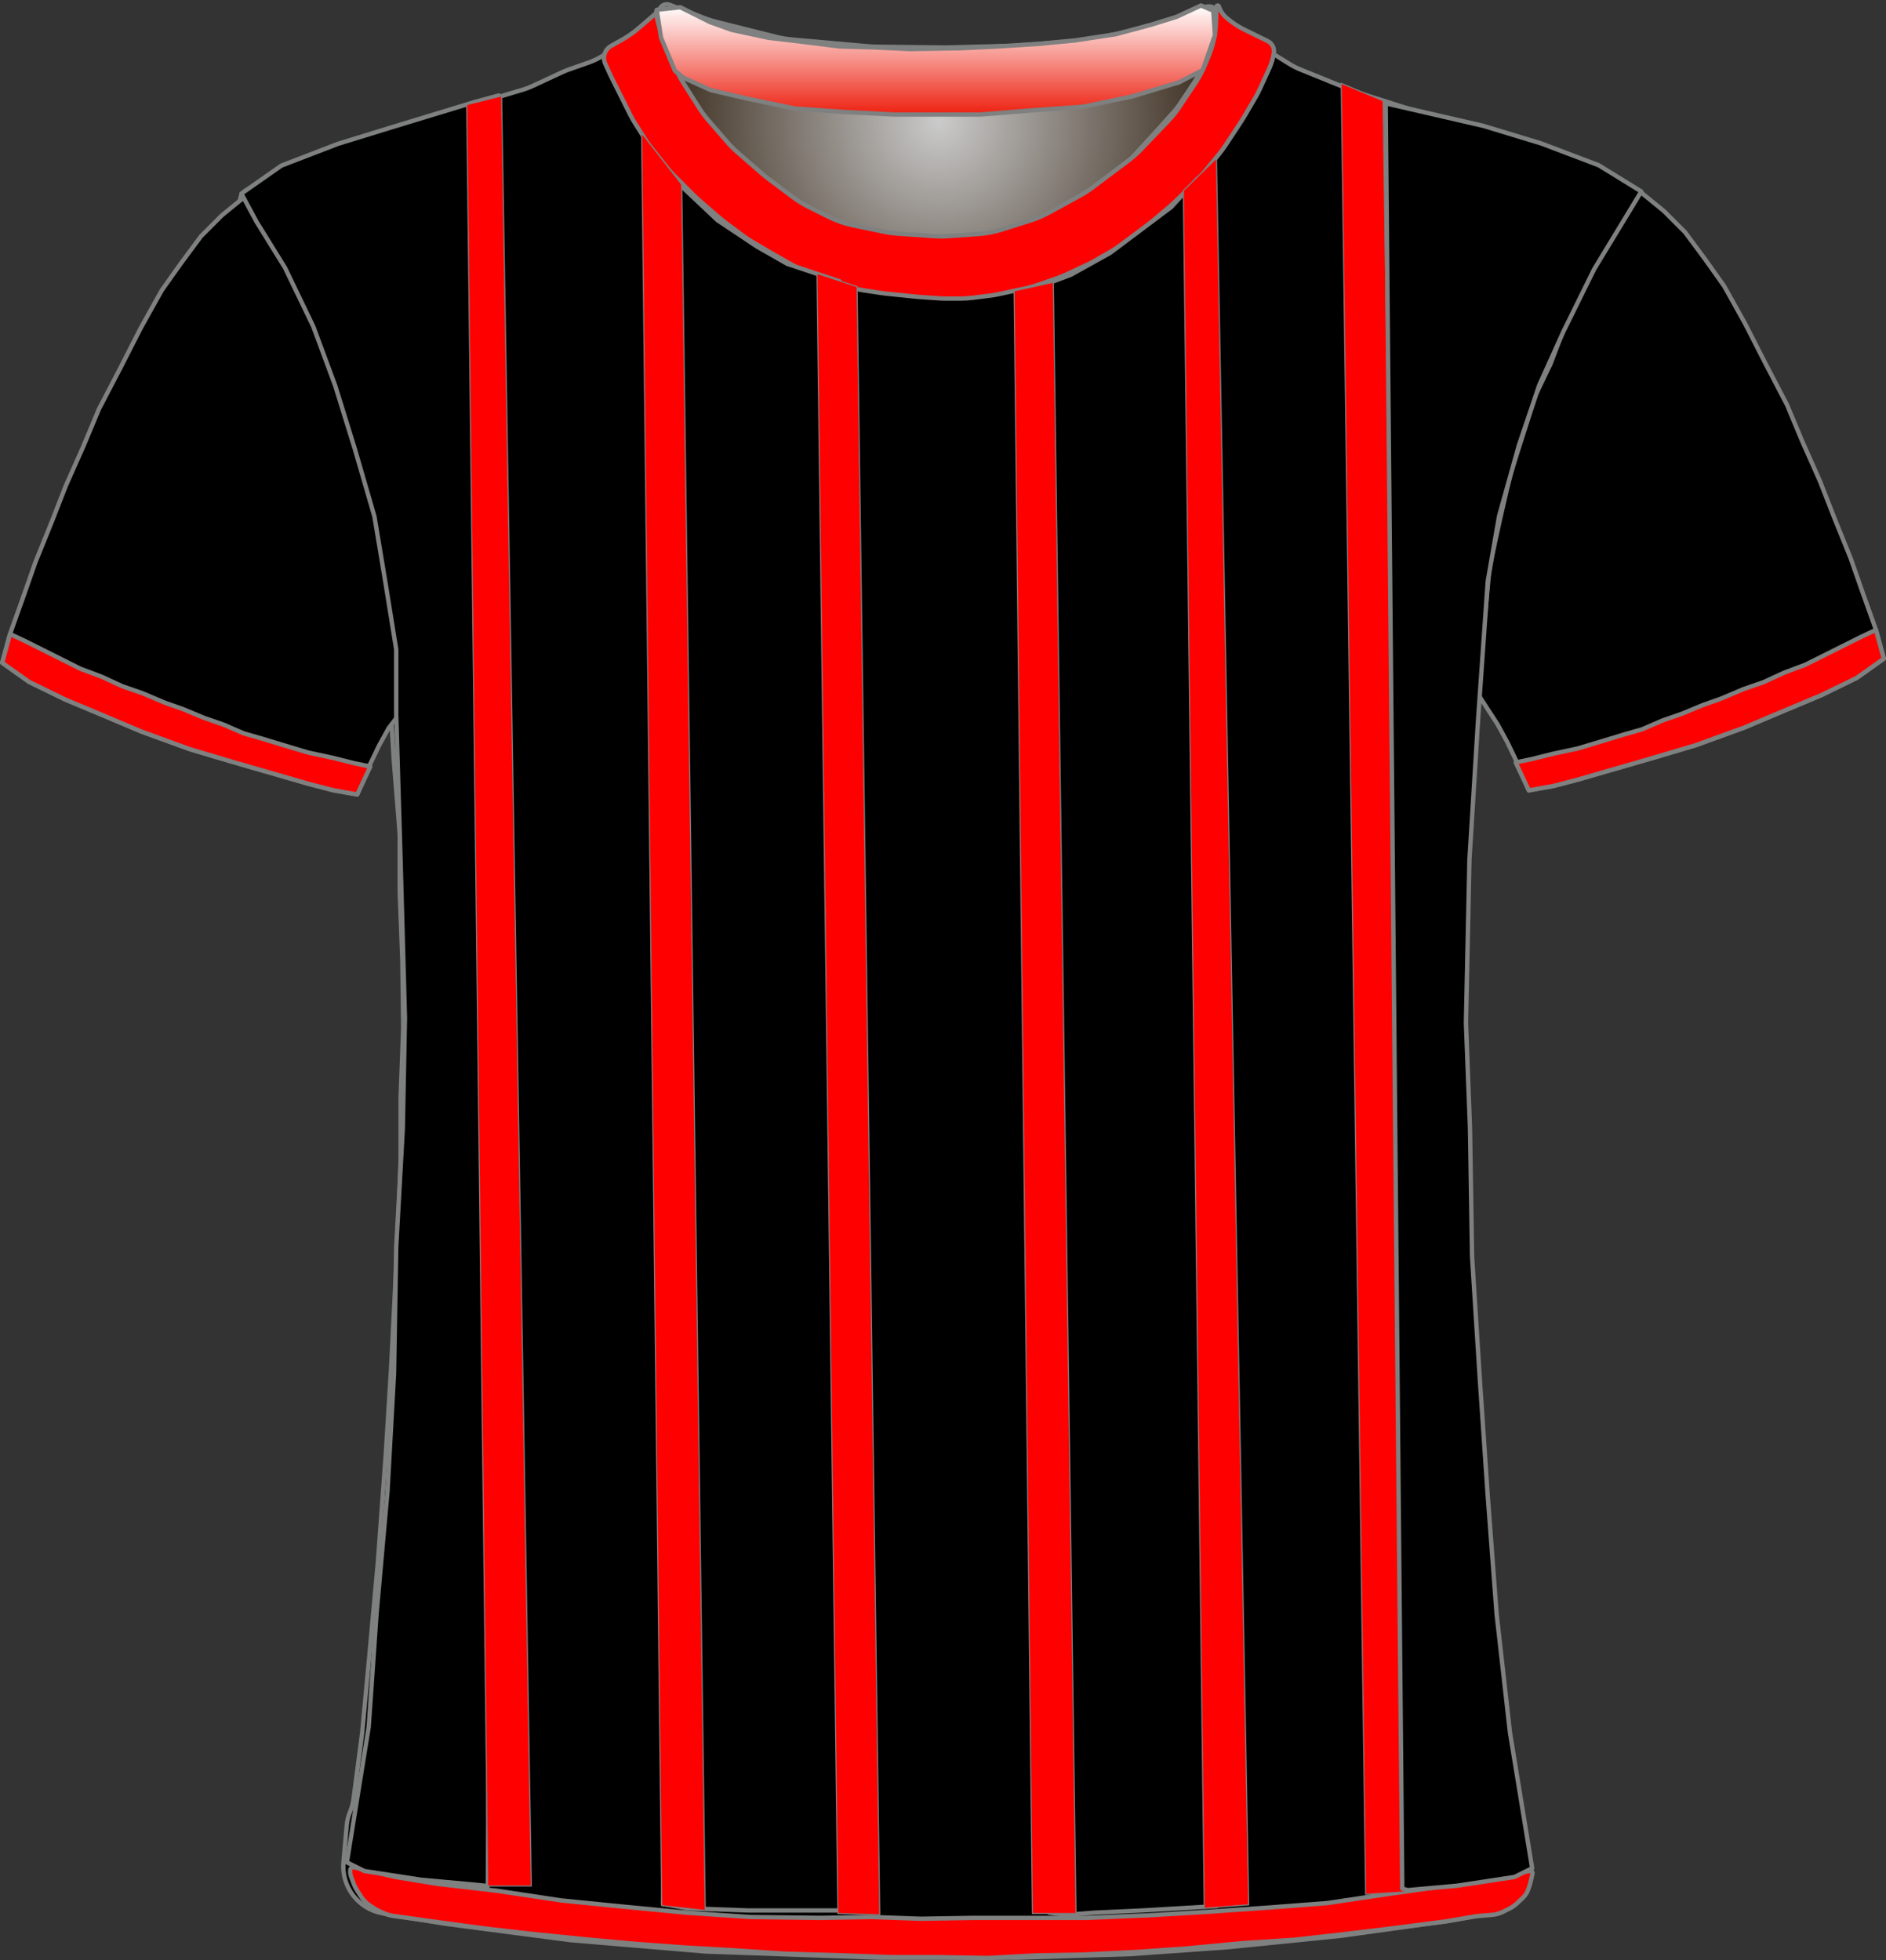 <?xml version="1.0" encoding="UTF-8" standalone="no"?>
<!DOCTYPE svg PUBLIC "-//W3C//DTD SVG 1.1//EN" "http://www.w3.org/Graphics/SVG/1.1/DTD/svg11.dtd">
<svg xmlns="http://www.w3.org/2000/svg" xmlns:xl="http://www.w3.org/1999/xlink" version="1.1" viewBox="-36.5 -432.5 432.405 449.4" width="432.405pt" height="449.4pt" xmlns:dc="http://purl.org/dc/elements/1.1/">
  <rect x="-36.5" y="-432.5" width="432.405" height="449.4" fill="#333333" stroke="none"/>
  <defs>
    <radialGradient cx="0" cy="0" r="1" id="Gradient" gradientUnits="userSpaceOnUse">
      <stop offset="0" stop-color="#cbcbcb"/>
      <stop offset="1" stop-color="#2b1b0b"/>
    </radialGradient>
    <radialGradient id="Obj_Gradient" xl:href="#Gradient" gradientTransform="translate(178.759 -404.6) scale(70.263)"/>
    <linearGradient x1="0" x2="1" id="Gradient_2" gradientUnits="userSpaceOnUse">
      <stop offset="0" stop-color="white"/>
      <stop offset="1" stop-color="#ed2111"/>
    </linearGradient>
    <linearGradient id="Obj_Gradient_2" xl:href="#Gradient_2" gradientTransform="translate(178.059 -431.244) rotate(90) scale(25)"/>
  </defs>
  <g stroke="none" stroke-opacity="1" stroke-dasharray="none" fill="none" fill-opacity="1">
    <title>gencler</title>
    <g>
      <title>Capa 1</title>
      <path d="M 117.006 -431.41 L 125.171 -428.292 C 126.029 -427.964 126.906 -427.688 127.797 -427.466 L 141.514 -424.036 C 142.676 -423.746 143.858 -423.547 145.051 -423.44 L 162.577 -421.879 C 163.165 -421.826 163.755 -421.796 164.345 -421.789 L 179.824 -421.605 C 180.114 -421.602 180.404 -421.604 180.695 -421.611 L 195.118 -421.986 C 195.479 -421.995 195.839 -422.013 196.199 -422.039 L 210.571 -423.091 C 211.562 -423.164 212.548 -423.3 213.521 -423.5 L 225.094 -425.878 C 226.136 -426.093 227.162 -426.379 228.165 -426.735 L 239.917 -430.91 C 241.007 -431.297 242.21 -430.766 242.659 -429.7 L 242.659 -429.7 C 243.181 -428.46 243.333 -427.095 243.097 -425.771 L 242.916 -424.76 C 242.613 -423.059 242.118 -421.397 241.442 -419.807 L 239.899 -416.176 C 239.34 -414.861 238.661 -413.602 237.868 -412.414 L 234.183 -406.885 C 233.435 -405.764 232.591 -404.711 231.659 -403.737 L 225.364 -397.162 C 224.495 -396.256 223.555 -395.422 222.55 -394.668 L 214.176 -388.387 C 213.299 -387.73 212.377 -387.136 211.416 -386.61 L 204.231 -382.679 C 202.919 -381.961 201.542 -381.373 200.116 -380.923 L 193.443 -378.816 C 191.727 -378.274 189.952 -377.935 188.156 -377.807 L 181.27 -377.315 C 180.197 -377.238 179.121 -377.237 178.049 -377.311 L 169.612 -377.893 C 168.578 -377.964 167.55 -378.105 166.535 -378.315 L 159.4 -379.792 C 157.448 -380.195 155.556 -380.851 153.774 -381.743 L 149.114 -384.072 C 147.88 -384.69 146.704 -385.416 145.6 -386.244 L 139.918 -390.506 C 139.479 -390.835 139.052 -391.18 138.637 -391.54 L 132.882 -396.538 C 132.068 -397.245 131.304 -398.009 130.597 -398.823 L 126.192 -403.896 C 125.438 -404.764 124.75 -405.688 124.134 -406.659 L 120.4 -412.547 C 120.04 -413.115 119.704 -413.699 119.395 -414.297 L 117.775 -417.43 C 117.166 -418.608 116.659 -419.836 116.262 -421.101 L 114.982 -425.174 C 114.767 -425.858 114.584 -426.551 114.434 -427.251 L 114.359 -427.6 C 114.165 -428.508 114.272 -429.456 114.665 -430.297 L 114.759 -430.5 C 115.154 -431.345 116.134 -431.742 117.006 -431.41 Z" fill="url(#Obj_Gradient)"/>
      <path d="M 117.006 -431.41 L 125.171 -428.292 C 126.029 -427.964 126.906 -427.688 127.797 -427.466 L 141.514 -424.036 C 142.676 -423.746 143.858 -423.547 145.051 -423.44 L 162.577 -421.879 C 163.165 -421.826 163.755 -421.796 164.345 -421.789 L 179.824 -421.605 C 180.114 -421.602 180.404 -421.604 180.695 -421.611 L 195.118 -421.986 C 195.479 -421.995 195.839 -422.013 196.199 -422.039 L 210.571 -423.091 C 211.562 -423.164 212.548 -423.3 213.521 -423.5 L 225.094 -425.878 C 226.136 -426.093 227.162 -426.379 228.165 -426.735 L 239.917 -430.91 C 241.007 -431.297 242.21 -430.766 242.659 -429.7 L 242.659 -429.7 C 243.181 -428.46 243.333 -427.095 243.097 -425.771 L 242.916 -424.76 C 242.613 -423.059 242.118 -421.397 241.442 -419.807 L 239.899 -416.176 C 239.34 -414.861 238.661 -413.602 237.868 -412.414 L 234.183 -406.885 C 233.435 -405.764 232.591 -404.711 231.659 -403.737 L 225.364 -397.162 C 224.495 -396.256 223.555 -395.422 222.55 -394.668 L 214.176 -388.387 C 213.299 -387.73 212.377 -387.136 211.416 -386.61 L 204.231 -382.679 C 202.919 -381.961 201.542 -381.373 200.116 -380.923 L 193.443 -378.816 C 191.727 -378.274 189.952 -377.935 188.156 -377.807 L 181.27 -377.315 C 180.197 -377.238 179.121 -377.237 178.049 -377.311 L 169.612 -377.893 C 168.578 -377.964 167.55 -378.105 166.535 -378.315 L 159.4 -379.792 C 157.448 -380.195 155.556 -380.851 153.774 -381.743 L 149.114 -384.072 C 147.88 -384.69 146.704 -385.416 145.6 -386.244 L 139.918 -390.506 C 139.479 -390.835 139.052 -391.18 138.637 -391.54 L 132.882 -396.538 C 132.068 -397.245 131.304 -398.009 130.597 -398.823 L 126.192 -403.896 C 125.438 -404.764 124.75 -405.688 124.134 -406.659 L 120.4 -412.547 C 120.04 -413.115 119.704 -413.699 119.395 -414.297 L 117.775 -417.43 C 117.166 -418.608 116.659 -419.836 116.262 -421.101 L 114.982 -425.174 C 114.767 -425.858 114.584 -426.551 114.434 -427.251 L 114.359 -427.6 C 114.165 -428.508 114.272 -429.456 114.665 -430.297 L 114.759 -430.5 C 115.154 -431.345 116.134 -431.742 117.006 -431.41 Z" stroke="#7f8080" stroke-linecap="round" stroke-linejoin="round" stroke-width="1"/>
      <path d="M 51.33 6.173 L 65.072 8.463 C 65.256 8.494 65.44 8.521 65.624 8.545 L 93.978 12.261 C 94.224 12.293 94.471 12.32 94.719 12.34 L 124.962 14.877 C 125.219 14.898 125.476 14.914 125.734 14.923 L 164.665 16.299 C 164.853 16.306 165.042 16.309 165.23 16.309 L 196.697 16.309 C 196.864 16.309 197.031 16.307 197.197 16.301 L 222.232 15.519 C 222.442 15.512 222.652 15.502 222.862 15.487 L 244.91 13.926 C 245.068 13.915 245.226 13.901 245.384 13.885 L 270.645 11.34 C 270.846 11.319 271.048 11.295 271.249 11.267 L 295.041 7.952 C 295.245 7.923 295.449 7.891 295.652 7.855 L 304.847 6.209 C 310.175 5.256 313.825 .302 313.159 -5.068 L 310.951 -22.859 C 310.949 -22.88 310.946 -22.902 310.944 -22.923 L 307.38 -52.621 C 307.358 -52.801 307.34 -52.981 307.324 -53.161 L 304.962 -80.72 C 304.952 -80.834 304.944 -80.948 304.936 -81.061 L 303.55 -102.653 C 303.548 -102.678 303.547 -102.703 303.545 -102.729 L 301.953 -125.815 C 301.949 -125.866 301.946 -125.916 301.943 -125.967 L 300.767 -145.769 C 300.754 -145.984 300.745 -146.198 300.741 -146.413 L 300.349 -167.008 C 300.348 -167.063 300.347 -167.118 300.345 -167.174 L 299.75 -187.408 C 299.748 -187.463 299.747 -187.518 299.746 -187.574 L 299.355 -208.083 C 299.35 -208.355 299.352 -208.627 299.36 -208.898 L 299.946 -227.258 C 299.947 -227.28 299.948 -227.302 299.949 -227.324 L 300.737 -249.193 C 300.744 -249.392 300.755 -249.59 300.769 -249.788 L 302.327 -271.009 C 302.341 -271.197 302.351 -271.385 302.358 -271.574 L 303.113 -291.473 C 303.136 -292.084 303.194 -292.694 303.287 -293.299 L 306.026 -311.103 C 306.107 -311.628 306.214 -312.149 306.346 -312.663 L 310.975 -330.621 C 311.09 -331.067 311.224 -331.509 311.377 -331.944 L 317.098 -348.183 C 317.264 -348.655 317.452 -349.118 317.662 -349.572 L 323.193 -361.557 C 323.296 -361.78 323.404 -362 323.517 -362.217 L 328.879 -372.559 C 328.925 -372.647 328.971 -372.735 329.018 -372.822 L 334.234 -382.439 C 334.972 -383.798 335.921 -385.031 337.047 -386.091 L 337.047 -386.091 C 337.723 -386.726 337.755 -387.789 337.119 -388.464 C 336.995 -388.596 336.85 -388.707 336.69 -388.793 L 333.475 -390.515 C 333.257 -390.632 333.035 -390.744 332.812 -390.851 L 324.958 -394.6 C 324.551 -394.794 324.136 -394.971 323.715 -395.13 L 314.04 -398.78 C 313.845 -398.854 313.648 -398.924 313.451 -398.99 L 300.756 -403.221 C 300.617 -403.268 300.477 -403.312 300.337 -403.355 L 287.453 -407.259 C 287.383 -407.28 287.312 -407.302 287.242 -407.324 L 274.738 -411.303 C 274.344 -411.428 273.956 -411.569 273.573 -411.724 L 261.597 -416.584 C 260.765 -416.921 259.964 -417.328 259.2 -417.8 L 249.581 -423.746 C 249.425 -423.843 249.271 -423.942 249.119 -424.043 L 244.229 -427.303 C 243.247 -427.957 242.376 -428.763 241.647 -429.691 L 241.647 -429.691 C 241.542 -429.825 241.347 -429.849 241.213 -429.743 C 241.11 -429.662 241.069 -429.526 241.11 -429.402 L 241.247 -428.991 C 241.707 -427.613 241.811 -426.142 241.551 -424.713 L 241.156 -422.54 C 240.885 -421.048 240.403 -419.603 239.725 -418.246 L 238.193 -415.182 C 237.896 -414.588 237.563 -414.014 237.195 -413.462 L 233.991 -408.656 C 233.563 -408.014 233.088 -407.403 232.571 -406.828 L 228.009 -401.759 C 227.968 -401.714 227.927 -401.668 227.885 -401.623 L 221.891 -395.115 C 221.263 -394.434 220.577 -393.808 219.841 -393.245 L 214.817 -389.403 C 214.371 -389.062 213.907 -388.744 213.428 -388.452 L 206.941 -384.497 C 206.28 -384.093 205.589 -383.739 204.876 -383.435 L 197.761 -380.407 C 196.953 -380.064 196.119 -379.787 195.266 -379.58 L 191.187 -378.591 C 190.362 -378.391 189.522 -378.257 188.676 -378.19 L 182.976 -377.74 C 182.557 -377.707 182.137 -377.691 181.717 -377.691 L 174.684 -377.691 C 173.927 -377.691 173.171 -377.745 172.422 -377.852 L 164.475 -378.987 C 163.99 -379.056 163.509 -379.148 163.032 -379.261 L 157.071 -380.68 C 155.925 -380.953 154.814 -381.352 153.755 -381.868 L 147.475 -384.935 C 146.99 -385.172 146.518 -385.433 146.059 -385.718 L 141.847 -388.332 C 141.248 -388.704 140.674 -389.115 140.129 -389.563 L 135.683 -393.215 C 135.459 -393.399 135.241 -393.589 135.027 -393.784 L 131.225 -397.27 C 130.774 -397.683 130.346 -398.123 129.945 -398.585 L 125.827 -403.338 C 125.507 -403.706 125.205 -404.089 124.921 -404.485 L 120.491 -410.655 C 119.996 -411.345 119.557 -412.072 119.177 -412.831 L 116.601 -417.984 C 116.565 -418.055 116.53 -418.127 116.496 -418.198 L 115.247 -420.791 C 114.397 -422.558 114.041 -424.522 114.219 -426.475 L 114.399 -428.457 C 114.423 -428.719 114.23 -428.951 113.968 -428.975 C 113.805 -428.99 113.647 -428.92 113.547 -428.791 L 113.547 -428.791 C 112.884 -427.928 112.104 -427.162 111.229 -426.515 L 107.333 -423.628 C 107.209 -423.537 107.084 -423.447 106.958 -423.359 L 102.336 -420.137 C 101.149 -419.31 99.856 -418.648 98.491 -418.168 L 93.884 -416.55 C 93.393 -416.377 92.911 -416.181 92.44 -415.962 L 85.593 -412.777 C 84.897 -412.453 84.178 -412.18 83.443 -411.959 L 72.572 -408.698 C 72.556 -408.693 72.539 -408.688 72.522 -408.683 L 61.554 -405.354 C 61.416 -405.312 61.279 -405.268 61.142 -405.223 L 48.221 -400.915 C 48.172 -400.899 48.123 -400.883 48.073 -400.867 L 36.706 -397.2 C 36.068 -396.994 35.443 -396.748 34.835 -396.464 L 26.903 -392.751 C 26.533 -392.578 26.169 -392.39 25.813 -392.189 L 19.867 -388.828 C 18.614 -388.12 18.172 -386.53 18.881 -385.277 C 18.958 -385.14 19.047 -385.011 19.147 -384.891 L 20.011 -383.854 C 20.766 -382.948 21.419 -381.961 21.957 -380.912 L 25.034 -374.912 C 25.11 -374.764 25.187 -374.618 25.267 -374.474 L 29.222 -367.317 C 29.306 -367.166 29.387 -367.014 29.465 -366.86 L 33.574 -358.822 C 33.823 -358.335 34.047 -357.835 34.244 -357.325 L 37.727 -348.343 C 37.741 -348.308 37.754 -348.274 37.768 -348.239 L 41.364 -339.153 C 41.486 -338.845 41.599 -338.533 41.701 -338.218 L 44.323 -330.165 C 44.339 -330.116 44.355 -330.066 44.371 -330.016 L 47.443 -320.258 C 47.646 -319.614 47.807 -318.958 47.927 -318.293 L 49.913 -307.284 C 49.936 -307.155 49.957 -307.026 49.977 -306.897 L 51.683 -295.904 C 51.726 -295.629 51.762 -295.352 51.79 -295.075 L 52.677 -286.378 C 52.724 -285.92 52.751 -285.46 52.758 -285 L 52.942 -273.024 C 52.946 -272.802 52.954 -272.58 52.966 -272.358 L 53.737 -258.876 C 53.744 -258.753 53.752 -258.629 53.762 -258.506 L 55.096 -241.931 C 55.13 -241.505 55.147 -241.076 55.147 -240.648 L 55.147 -228.198 C 55.147 -227.993 55.151 -227.788 55.159 -227.583 L 55.74 -212.494 C 55.745 -212.359 55.748 -212.223 55.75 -212.087 L 55.942 -197.291 C 55.946 -197.024 55.942 -196.758 55.933 -196.491 L 55.358 -180.987 C 55.351 -180.79 55.347 -180.592 55.347 -180.395 L 55.347 -166.798 C 55.347 -166.593 55.343 -166.388 55.336 -166.184 L 54.75 -150.969 C 54.748 -150.917 54.746 -150.865 54.744 -150.813 L 53.948 -134.31 C 53.948 -134.297 53.947 -134.284 53.946 -134.271 L 53.152 -118.58 C 53.149 -118.521 53.146 -118.461 53.142 -118.402 L 51.953 -99.181 C 51.949 -99.121 51.945 -99.061 51.941 -99.001 L 50.158 -74.631 C 50.151 -74.538 50.143 -74.444 50.135 -74.35 L 48.349 -54.706 C 48.348 -54.696 48.347 -54.686 48.346 -54.676 L 46.575 -35.591 C 46.557 -35.391 46.534 -35.191 46.508 -34.992 L 44.548 -20.019 C 44.415 -19.005 44.146 -18.013 43.747 -17.071 L 43.747 -17.071 C 43.35 -16.13 43.101 -15.133 43.01 -14.116 L 42.247 -5.571 C 41.74 .116 45.698 5.234 51.33 6.173 Z" fill="black"/>
      <path d="M 51.33 6.173 L 65.072 8.463 C 65.256 8.494 65.44 8.521 65.624 8.545 L 93.978 12.261 C 94.224 12.293 94.471 12.32 94.719 12.34 L 124.962 14.877 C 125.219 14.898 125.476 14.914 125.734 14.923 L 164.665 16.299 C 164.853 16.306 165.042 16.309 165.23 16.309 L 196.697 16.309 C 196.864 16.309 197.031 16.307 197.197 16.301 L 222.232 15.519 C 222.442 15.512 222.652 15.502 222.862 15.487 L 244.91 13.926 C 245.068 13.915 245.226 13.901 245.384 13.885 L 270.645 11.34 C 270.846 11.319 271.048 11.295 271.249 11.267 L 295.041 7.952 C 295.245 7.923 295.449 7.891 295.652 7.855 L 304.847 6.209 C 310.175 5.256 313.825 .302 313.159 -5.068 L 310.951 -22.859 C 310.949 -22.88 310.946 -22.902 310.944 -22.923 L 307.38 -52.621 C 307.358 -52.801 307.34 -52.981 307.324 -53.161 L 304.962 -80.72 C 304.952 -80.834 304.944 -80.948 304.936 -81.061 L 303.55 -102.653 C 303.548 -102.678 303.547 -102.703 303.545 -102.729 L 301.953 -125.815 C 301.949 -125.866 301.946 -125.916 301.943 -125.967 L 300.767 -145.769 C 300.754 -145.984 300.745 -146.198 300.741 -146.413 L 300.349 -167.008 C 300.348 -167.063 300.347 -167.118 300.345 -167.174 L 299.75 -187.408 C 299.748 -187.463 299.747 -187.518 299.746 -187.574 L 299.355 -208.083 C 299.35 -208.355 299.352 -208.627 299.36 -208.898 L 299.946 -227.258 C 299.947 -227.28 299.948 -227.302 299.949 -227.324 L 300.737 -249.193 C 300.744 -249.392 300.755 -249.59 300.769 -249.788 L 302.327 -271.009 C 302.341 -271.197 302.351 -271.385 302.358 -271.574 L 303.113 -291.473 C 303.136 -292.084 303.194 -292.694 303.287 -293.299 L 306.026 -311.103 C 306.107 -311.628 306.214 -312.149 306.346 -312.663 L 310.975 -330.621 C 311.09 -331.067 311.224 -331.509 311.377 -331.944 L 317.098 -348.183 C 317.264 -348.655 317.452 -349.118 317.662 -349.572 L 323.193 -361.557 C 323.296 -361.78 323.404 -362 323.517 -362.217 L 328.879 -372.559 C 328.925 -372.647 328.971 -372.735 329.018 -372.822 L 334.234 -382.439 C 334.972 -383.798 335.921 -385.031 337.047 -386.091 L 337.047 -386.091 C 337.723 -386.726 337.755 -387.789 337.119 -388.464 C 336.995 -388.596 336.85 -388.707 336.69 -388.793 L 333.475 -390.515 C 333.257 -390.632 333.035 -390.744 332.812 -390.851 L 324.958 -394.6 C 324.551 -394.794 324.136 -394.971 323.715 -395.13 L 314.04 -398.78 C 313.845 -398.854 313.648 -398.924 313.451 -398.99 L 300.756 -403.221 C 300.617 -403.268 300.477 -403.312 300.337 -403.355 L 287.453 -407.259 C 287.383 -407.28 287.312 -407.302 287.242 -407.324 L 274.738 -411.303 C 274.344 -411.428 273.956 -411.569 273.573 -411.724 L 261.597 -416.584 C 260.765 -416.921 259.964 -417.328 259.2 -417.8 L 249.581 -423.746 C 249.425 -423.843 249.271 -423.942 249.119 -424.043 L 244.229 -427.303 C 243.247 -427.957 242.376 -428.763 241.647 -429.691 L 241.647 -429.691 C 241.542 -429.825 241.347 -429.849 241.213 -429.743 C 241.11 -429.662 241.069 -429.526 241.11 -429.402 L 241.247 -428.991 C 241.707 -427.613 241.811 -426.142 241.551 -424.713 L 241.156 -422.54 C 240.885 -421.048 240.403 -419.603 239.725 -418.246 L 238.193 -415.182 C 237.896 -414.588 237.563 -414.014 237.195 -413.462 L 233.991 -408.656 C 233.563 -408.014 233.088 -407.403 232.571 -406.828 L 228.009 -401.759 C 227.968 -401.714 227.927 -401.668 227.885 -401.623 L 221.891 -395.115 C 221.263 -394.434 220.577 -393.808 219.841 -393.245 L 214.817 -389.403 C 214.371 -389.062 213.907 -388.744 213.428 -388.452 L 206.941 -384.497 C 206.28 -384.093 205.589 -383.739 204.876 -383.435 L 197.761 -380.407 C 196.953 -380.064 196.119 -379.787 195.266 -379.58 L 191.187 -378.591 C 190.362 -378.391 189.522 -378.257 188.676 -378.19 L 182.976 -377.74 C 182.557 -377.707 182.137 -377.691 181.717 -377.691 L 174.684 -377.691 C 173.927 -377.691 173.171 -377.745 172.422 -377.852 L 164.475 -378.987 C 163.99 -379.056 163.509 -379.148 163.032 -379.261 L 157.071 -380.68 C 155.925 -380.953 154.814 -381.352 153.755 -381.868 L 147.475 -384.935 C 146.99 -385.172 146.518 -385.433 146.059 -385.718 L 141.847 -388.332 C 141.248 -388.704 140.674 -389.115 140.129 -389.563 L 135.683 -393.215 C 135.459 -393.399 135.241 -393.589 135.027 -393.784 L 131.225 -397.27 C 130.774 -397.683 130.346 -398.123 129.945 -398.585 L 125.827 -403.338 C 125.507 -403.706 125.205 -404.089 124.921 -404.485 L 120.491 -410.655 C 119.996 -411.345 119.557 -412.072 119.177 -412.831 L 116.601 -417.984 C 116.565 -418.055 116.53 -418.127 116.496 -418.198 L 115.247 -420.791 C 114.397 -422.558 114.041 -424.522 114.219 -426.475 L 114.399 -428.457 C 114.423 -428.719 114.23 -428.951 113.968 -428.975 C 113.805 -428.99 113.647 -428.92 113.547 -428.791 L 113.547 -428.791 C 112.884 -427.928 112.104 -427.162 111.229 -426.515 L 107.333 -423.628 C 107.209 -423.537 107.084 -423.447 106.958 -423.359 L 102.336 -420.137 C 101.149 -419.31 99.856 -418.648 98.491 -418.168 L 93.884 -416.55 C 93.393 -416.377 92.911 -416.181 92.44 -415.962 L 85.593 -412.777 C 84.897 -412.453 84.178 -412.18 83.443 -411.959 L 72.572 -408.698 C 72.556 -408.693 72.539 -408.688 72.522 -408.683 L 61.554 -405.354 C 61.416 -405.312 61.279 -405.268 61.142 -405.223 L 48.221 -400.915 C 48.172 -400.899 48.123 -400.883 48.073 -400.867 L 36.706 -397.2 C 36.068 -396.994 35.443 -396.748 34.835 -396.464 L 26.903 -392.751 C 26.533 -392.578 26.169 -392.39 25.813 -392.189 L 19.867 -388.828 C 18.614 -388.12 18.172 -386.53 18.881 -385.277 C 18.958 -385.14 19.047 -385.011 19.147 -384.891 L 20.011 -383.854 C 20.766 -382.948 21.419 -381.961 21.957 -380.912 L 25.034 -374.912 C 25.11 -374.764 25.187 -374.618 25.267 -374.474 L 29.222 -367.317 C 29.306 -367.166 29.387 -367.014 29.465 -366.86 L 33.574 -358.822 C 33.823 -358.335 34.047 -357.835 34.244 -357.325 L 37.727 -348.343 C 37.741 -348.308 37.754 -348.274 37.768 -348.239 L 41.364 -339.153 C 41.486 -338.845 41.599 -338.533 41.701 -338.218 L 44.323 -330.165 C 44.339 -330.116 44.355 -330.066 44.371 -330.016 L 47.443 -320.258 C 47.646 -319.614 47.807 -318.958 47.927 -318.293 L 49.913 -307.284 C 49.936 -307.155 49.957 -307.026 49.977 -306.897 L 51.683 -295.904 C 51.726 -295.629 51.762 -295.352 51.79 -295.075 L 52.677 -286.378 C 52.724 -285.92 52.751 -285.46 52.758 -285 L 52.942 -273.024 C 52.946 -272.802 52.954 -272.58 52.966 -272.358 L 53.737 -258.876 C 53.744 -258.753 53.752 -258.629 53.762 -258.506 L 55.096 -241.931 C 55.13 -241.505 55.147 -241.076 55.147 -240.648 L 55.147 -228.198 C 55.147 -227.993 55.151 -227.788 55.159 -227.583 L 55.74 -212.494 C 55.745 -212.359 55.748 -212.223 55.75 -212.087 L 55.942 -197.291 C 55.946 -197.024 55.942 -196.758 55.933 -196.491 L 55.358 -180.987 C 55.351 -180.79 55.347 -180.592 55.347 -180.395 L 55.347 -166.798 C 55.347 -166.593 55.343 -166.388 55.336 -166.184 L 54.75 -150.969 C 54.748 -150.917 54.746 -150.865 54.744 -150.813 L 53.948 -134.31 C 53.948 -134.297 53.947 -134.284 53.946 -134.271 L 53.152 -118.58 C 53.149 -118.521 53.146 -118.461 53.142 -118.402 L 51.953 -99.181 C 51.949 -99.121 51.945 -99.061 51.941 -99.001 L 50.158 -74.631 C 50.151 -74.538 50.143 -74.444 50.135 -74.35 L 48.349 -54.706 C 48.348 -54.696 48.347 -54.686 48.346 -54.676 L 46.575 -35.591 C 46.557 -35.391 46.534 -35.191 46.508 -34.992 L 44.548 -20.019 C 44.415 -19.005 44.146 -18.013 43.747 -17.071 L 43.747 -17.071 C 43.35 -16.13 43.101 -15.133 43.01 -14.116 L 42.247 -5.571 C 41.74 .116 45.698 5.234 51.33 6.173 Z" stroke="#7f8080" stroke-linecap="round" stroke-linejoin="round" stroke-width="1"/>
      <path d="M -36 -280.554 L -29.8 -276.154 L -21.6 -272.154 L -13 -268.554 L -4 -264.754 L 7 -260.754 L 16.4 -257.954 L 25.4 -255.354 L 34.4 -252.754 L 39.8 -251.354 L 45.4 -250.354 L 47.8 -256.154 L 50.4 -261.554 L 52.6 -265.554 L 55.2 -268.954 L 55.4 -277.954 L 54.8 -288.954 L 53 -299.754 L 51.4 -310.154 L 48.8 -321.154 L 46.4 -330.754 L 43.6 -338.754 L 40.4 -348.154 L 37.6 -355.554 L 34 -363.154 L 30 -370.754 L 26 -378.154 L 23.4 -381.754 L 19.8 -387.554 L 14.4 -383.154 L 9.6 -378.354 L 5 -372.154 L .6 -365.954 L -4.2 -357.354 L -9 -347.954 L -13.8 -338.754 L -17.4 -330.154 L -21.4 -321.154 L -24.6 -312.954 L -28.4 -303.554 L -31.2 -295.554 L -34.2 -287.154 Z" fill="black"/>
      <path d="M -36 -280.554 L -29.8 -276.154 L -21.6 -272.154 L -13 -268.554 L -4 -264.754 L 7 -260.754 L 16.4 -257.954 L 25.4 -255.354 L 34.4 -252.754 L 39.8 -251.354 L 45.4 -250.354 L 47.8 -256.154 L 50.4 -261.554 L 52.6 -265.554 L 55.2 -268.954 L 55.4 -277.954 L 54.8 -288.954 L 53 -299.754 L 51.4 -310.154 L 48.8 -321.154 L 46.4 -330.754 L 43.6 -338.754 L 40.4 -348.154 L 37.6 -355.554 L 34 -363.154 L 30 -370.754 L 26 -378.154 L 23.4 -381.754 L 19.8 -387.554 L 14.4 -383.154 L 9.6 -378.354 L 5 -372.154 L .6 -365.954 L -4.2 -357.354 L -9 -347.954 L -13.8 -338.754 L -17.4 -330.154 L -21.4 -321.154 L -24.6 -312.954 L -28.4 -303.554 L -31.2 -295.554 L -34.2 -287.154 Z" stroke="#7f8080" stroke-linecap="round" stroke-linejoin="round" stroke-width="1"/>
      <path d="M 395.405 -281.497 L 389.205 -277.097 L 381.005 -273.097 L 372.405 -269.497 L 363.405 -265.697 L 352.405 -261.697 L 343.005 -258.897 L 334.005 -256.297 L 325.005 -253.697 L 319.605 -252.297 L 314.005 -251.297 L 311.605 -257.097 L 309.005 -262.497 L 306.805 -266.497 L 302.2 -273.6 L 302.4 -280.6 L 304 -291.4 L 305 -302.4 L 307.4 -313.4 L 309.8 -323.8 L 312.8 -333.2 L 315.6 -342 L 319.005 -349.097 L 321.805 -356.497 L 325.405 -364.097 L 329.405 -371.697 L 333.405 -379.097 L 336.005 -382.697 L 339.605 -388.497 L 345.005 -384.097 L 349.805 -379.297 L 354.405 -373.097 L 358.805 -366.897 L 363.605 -358.297 L 368.405 -348.897 L 373.205 -339.697 L 376.805 -331.097 L 380.805 -322.097 L 384.005 -313.897 L 387.805 -304.497 L 390.605 -296.497 L 393.605 -288.097 Z" fill="black"/>
      <path d="M 395.405 -281.497 L 389.205 -277.097 L 381.005 -273.097 L 372.405 -269.497 L 363.405 -265.697 L 352.405 -261.697 L 343.005 -258.897 L 334.005 -256.297 L 325.005 -253.697 L 319.605 -252.297 L 314.005 -251.297 L 311.605 -257.097 L 309.005 -262.497 L 306.805 -266.497 L 302.2 -273.6 L 302.4 -280.6 L 304 -291.4 L 305 -302.4 L 307.4 -313.4 L 309.8 -323.8 L 312.8 -333.2 L 315.6 -342 L 319.005 -349.097 L 321.805 -356.497 L 325.405 -364.097 L 329.405 -371.697 L 333.405 -379.097 L 336.005 -382.697 L 339.605 -388.497 L 345.005 -384.097 L 349.805 -379.297 L 354.405 -373.097 L 358.805 -366.897 L 363.605 -358.297 L 368.405 -348.897 L 373.205 -339.697 L 376.805 -331.097 L 380.805 -322.097 L 384.005 -313.897 L 387.805 -304.497 L 390.605 -296.497 L 393.605 -288.097 Z" stroke="#7f8080" stroke-linecap="round" stroke-linejoin="round" stroke-width="1"/>
      <path d="M 114.572 -430.036 L 109.843 -425.983 C 108.693 -424.997 107.448 -424.127 106.126 -423.385 L 103.6 -421.968 C 102.164 -421.163 101.584 -419.394 102.262 -417.895 L 103.28 -415.648 C 103.402 -415.38 103.528 -415.113 103.66 -414.85 L 105.462 -411.245 L 107.949 -406.271 C 108.291 -405.588 108.667 -404.922 109.075 -404.275 L 111.401 -400.592 C 111.842 -399.895 112.319 -399.222 112.832 -398.576 L 116.243 -394.278 C 116.789 -393.59 117.374 -392.934 117.995 -392.313 L 122.661 -387.647 C 123.062 -387.246 123.477 -386.86 123.907 -386.49 L 128.47 -382.556 C 128.865 -382.216 129.271 -381.889 129.688 -381.576 L 133.663 -378.595 C 134.329 -378.096 135.021 -377.633 135.737 -377.208 L 139.87 -374.759 C 139.998 -374.683 140.127 -374.609 140.257 -374.535 L 144.954 -371.873 C 145.692 -371.455 146.453 -371.078 147.233 -370.743 L 150.783 -369.222 C 151.369 -368.971 151.965 -368.744 152.57 -368.543 L 157.588 -366.87 C 158.835 -366.454 160.116 -366.146 161.416 -365.949 L 165.515 -365.328 C 165.88 -365.273 166.246 -365.226 166.613 -365.189 L 173.495 -364.483 C 173.74 -364.458 173.985 -364.437 174.231 -364.419 L 178.758 -364.102 C 179.294 -364.064 179.831 -364.045 180.368 -364.045 L 183.63 -364.045 C 184.584 -364.045 185.537 -364.105 186.483 -364.223 L 190.472 -364.721 C 191.132 -364.804 191.788 -364.915 192.438 -365.054 L 198.52 -366.358 C 199.414 -366.549 200.296 -366.794 201.161 -367.09 L 205.67 -368.636 C 206.464 -368.909 207.243 -369.224 208.003 -369.582 L 212.837 -371.857 C 213.387 -372.116 213.927 -372.396 214.455 -372.698 L 218.222 -374.851 C 218.915 -375.247 219.587 -375.679 220.235 -376.144 L 224.911 -379.505 C 225.412 -379.865 225.898 -380.245 226.368 -380.644 L 231.689 -385.159 C 232.071 -385.483 232.443 -385.82 232.803 -386.168 L 237.502 -390.716 C 238.142 -391.335 238.745 -391.991 239.309 -392.679 L 243.102 -397.316 C 243.609 -397.935 244.083 -398.58 244.522 -399.249 L 248.139 -404.753 C 248.355 -405.081 248.562 -405.415 248.76 -405.753 L 251.283 -410.057 C 251.669 -410.715 252.022 -411.393 252.341 -412.086 L 254.459 -416.697 C 254.992 -417.857 255.363 -419.085 255.562 -420.345 L 255.562 -420.345 C 255.741 -421.475 255.161 -422.588 254.134 -423.09 L 248.841 -425.678 C 247.526 -426.321 246.292 -427.115 245.162 -428.045 L 244.756 -428.38 C 243.912 -429.075 243.289 -430.001 242.962 -431.045 L 242.962 -431.045 C 242.916 -431.195 242.757 -431.278 242.608 -431.231 C 242.492 -431.195 242.413 -431.09 242.409 -430.97 L 242.3 -427.547 C 242.209 -424.704 241.592 -421.902 240.479 -419.284 L 239.602 -417.221 C 239.043 -415.907 238.364 -414.647 237.572 -413.459 L 233.886 -407.93 C 233.138 -406.809 232.294 -405.756 231.362 -404.782 L 225.067 -398.208 C 224.199 -397.301 223.258 -396.467 222.254 -395.714 L 213.879 -389.433 C 213.002 -388.775 212.08 -388.181 211.119 -387.655 L 203.934 -383.724 C 202.623 -383.007 201.245 -382.419 199.82 -381.969 L 193.147 -379.861 C 191.43 -379.319 189.655 -378.98 187.859 -378.852 L 180.973 -378.36 C 179.901 -378.284 178.824 -378.282 177.752 -378.356 L 169.315 -378.938 C 168.281 -379.01 167.253 -379.151 166.238 -379.361 L 159.103 -380.837 C 157.151 -381.241 155.26 -381.897 153.477 -382.788 L 148.817 -385.118 C 147.583 -385.735 146.407 -386.462 145.303 -387.29 L 139.621 -391.551 C 139.182 -391.88 138.755 -392.225 138.341 -392.585 L 132.585 -397.583 C 131.771 -398.29 131.007 -399.054 130.3 -399.868 L 125.895 -404.941 C 125.141 -405.809 124.453 -406.733 123.837 -407.704 L 120.103 -413.592 C 119.743 -414.161 119.407 -414.745 119.098 -415.343 L 117.478 -418.475 C 116.869 -419.653 116.362 -420.881 115.965 -422.146 L 114.685 -426.22 C 114.47 -426.903 114.287 -427.596 114.137 -428.296 L 113.912 -429.348 C 113.827 -429.745 114.053 -430.143 114.438 -430.273 L 114.438 -430.273 C 114.51 -430.297 114.589 -430.258 114.613 -430.186 C 114.631 -430.132 114.615 -430.073 114.572 -430.036 Z" fill="red"/>
      <path d="M 114.572 -430.036 L 109.843 -425.983 C 108.693 -424.997 107.448 -424.127 106.126 -423.385 L 103.6 -421.968 C 102.164 -421.163 101.584 -419.394 102.262 -417.895 L 103.28 -415.648 C 103.402 -415.38 103.528 -415.113 103.66 -414.85 L 105.462 -411.245 L 107.949 -406.271 C 108.291 -405.588 108.667 -404.922 109.075 -404.275 L 111.401 -400.592 C 111.842 -399.895 112.319 -399.222 112.832 -398.576 L 116.243 -394.278 C 116.789 -393.59 117.374 -392.934 117.995 -392.313 L 122.661 -387.647 C 123.062 -387.246 123.477 -386.86 123.907 -386.49 L 128.47 -382.556 C 128.865 -382.216 129.271 -381.889 129.688 -381.576 L 133.663 -378.595 C 134.329 -378.096 135.021 -377.633 135.737 -377.208 L 139.87 -374.759 C 139.998 -374.683 140.127 -374.609 140.257 -374.535 L 144.954 -371.873 C 145.692 -371.455 146.453 -371.078 147.233 -370.743 L 150.783 -369.222 C 151.369 -368.971 151.965 -368.744 152.57 -368.543 L 157.588 -366.87 C 158.835 -366.454 160.116 -366.146 161.416 -365.949 L 165.515 -365.328 C 165.88 -365.273 166.246 -365.226 166.613 -365.189 L 173.495 -364.483 C 173.74 -364.458 173.985 -364.437 174.231 -364.419 L 178.758 -364.102 C 179.294 -364.064 179.831 -364.045 180.368 -364.045 L 183.63 -364.045 C 184.584 -364.045 185.537 -364.105 186.483 -364.223 L 190.472 -364.721 C 191.132 -364.804 191.788 -364.915 192.438 -365.054 L 198.52 -366.358 C 199.414 -366.549 200.296 -366.794 201.161 -367.09 L 205.67 -368.636 C 206.464 -368.909 207.243 -369.224 208.003 -369.582 L 212.837 -371.857 C 213.387 -372.116 213.927 -372.396 214.455 -372.698 L 218.222 -374.851 C 218.915 -375.247 219.587 -375.679 220.235 -376.144 L 224.911 -379.505 C 225.412 -379.865 225.898 -380.245 226.368 -380.644 L 231.689 -385.159 C 232.071 -385.483 232.443 -385.82 232.803 -386.168 L 237.502 -390.716 C 238.142 -391.335 238.745 -391.991 239.309 -392.679 L 243.102 -397.316 C 243.609 -397.935 244.083 -398.58 244.522 -399.249 L 248.139 -404.753 C 248.355 -405.081 248.562 -405.415 248.76 -405.753 L 251.283 -410.057 C 251.669 -410.715 252.022 -411.393 252.341 -412.086 L 254.459 -416.697 C 254.992 -417.857 255.363 -419.085 255.562 -420.345 L 255.562 -420.345 C 255.741 -421.475 255.161 -422.588 254.134 -423.09 L 248.841 -425.678 C 247.526 -426.321 246.292 -427.115 245.162 -428.045 L 244.756 -428.38 C 243.912 -429.075 243.289 -430.001 242.962 -431.045 L 242.962 -431.045 C 242.916 -431.195 242.757 -431.278 242.608 -431.231 C 242.492 -431.195 242.413 -431.09 242.409 -430.97 L 242.3 -427.547 C 242.209 -424.704 241.592 -421.902 240.479 -419.284 L 239.602 -417.221 C 239.043 -415.907 238.364 -414.647 237.572 -413.459 L 233.886 -407.93 C 233.138 -406.809 232.294 -405.756 231.362 -404.782 L 225.067 -398.208 C 224.199 -397.301 223.258 -396.467 222.254 -395.714 L 213.879 -389.433 C 213.002 -388.775 212.08 -388.181 211.119 -387.655 L 203.934 -383.724 C 202.623 -383.007 201.245 -382.419 199.82 -381.969 L 193.147 -379.861 C 191.43 -379.319 189.655 -378.98 187.859 -378.852 L 180.973 -378.36 C 179.901 -378.284 178.824 -378.282 177.752 -378.356 L 169.315 -378.938 C 168.281 -379.01 167.253 -379.151 166.238 -379.361 L 159.103 -380.837 C 157.151 -381.241 155.26 -381.897 153.477 -382.788 L 148.817 -385.118 C 147.583 -385.735 146.407 -386.462 145.303 -387.29 L 139.621 -391.551 C 139.182 -391.88 138.755 -392.225 138.341 -392.585 L 132.585 -397.583 C 131.771 -398.29 131.007 -399.054 130.3 -399.868 L 125.895 -404.941 C 125.141 -405.809 124.453 -406.733 123.837 -407.704 L 120.103 -413.592 C 119.743 -414.161 119.407 -414.745 119.098 -415.343 L 117.478 -418.475 C 116.869 -419.653 116.362 -420.881 115.965 -422.146 L 114.685 -426.22 C 114.47 -426.903 114.287 -427.596 114.137 -428.296 L 113.912 -429.348 C 113.827 -429.745 114.053 -430.143 114.438 -430.273 L 114.438 -430.273 C 114.51 -430.297 114.589 -430.258 114.613 -430.186 C 114.631 -430.132 114.615 -430.073 114.572 -430.036 Z" stroke="#7f8080" stroke-linecap="round" stroke-linejoin="round" stroke-width="1"/>
      <path d="M 114.059 -430.244 L 119.459 -430.844 L 126.259 -427.444 L 131.259 -425.644 L 139.659 -423.844 L 148.059 -422.844 L 156.059 -421.844 L 163.659 -421.644 L 172.259 -421.244 L 183.859 -421.444 L 192.259 -421.844 L 201.659 -422.444 L 210.059 -423.244 L 219.259 -424.644 L 227.459 -426.844 L 233.259 -428.644 L 238.859 -431.244 L 241.659 -430.044 L 242.059 -424.444 L 239.259 -416.444 L 233.859 -413.644 L 223.259 -410.444 L 211.859 -408.044 L 200.659 -407.244 L 188.259 -406.244 L 177.859 -406.244 L 168.459 -406.244 L 156.859 -406.844 L 145.659 -407.644 L 135.059 -409.844 L 126.459 -411.844 L 120.259 -414.644 L 118.259 -416.244 L 115.059 -423.844 Z" fill="url(#Obj_Gradient_2)"/>
      <path d="M 114.059 -430.244 L 119.459 -430.844 L 126.259 -427.444 L 131.259 -425.644 L 139.659 -423.844 L 148.059 -422.844 L 156.059 -421.844 L 163.659 -421.644 L 172.259 -421.244 L 183.859 -421.444 L 192.259 -421.844 L 201.659 -422.444 L 210.059 -423.244 L 219.259 -424.644 L 227.459 -426.844 L 233.259 -428.644 L 238.859 -431.244 L 241.659 -430.044 L 242.059 -424.444 L 239.259 -416.444 L 233.859 -413.644 L 223.259 -410.444 L 211.859 -408.044 L 200.659 -407.244 L 188.259 -406.244 L 177.859 -406.244 L 168.459 -406.244 L 156.859 -406.844 L 145.659 -407.644 L 135.059 -409.844 L 126.459 -411.844 L 120.259 -414.644 L 118.259 -416.244 L 115.059 -423.844 Z" stroke="#7f8080" stroke-linecap="round" stroke-linejoin="round" stroke-width="1"/>
      <path d="M 43.813 -3.8 L 43.813 -3.8 C 43.748 -3.275 43.81 -2.741 43.996 -2.245 L 44.647 -.509 C 44.824 -.038 45.051 .413 45.325 .836 L 46.292 2.332 C 46.833 3.168 47.546 3.879 48.384 4.417 L 49.462 5.11 C 49.762 5.303 50.077 5.473 50.403 5.618 L 51.72 6.203 C 52.317 6.469 52.947 6.649 53.594 6.74 L 62.604 8.001 C 62.614 8.003 62.624 8.004 62.634 8.005 L 74.35 9.594 C 74.396 9.6 74.442 9.606 74.488 9.611 L 84.771 10.798 C 84.803 10.802 84.835 10.805 84.867 10.808 L 98.577 12.199 C 98.605 12.202 98.633 12.205 98.661 12.207 L 109.767 13.199 C 109.802 13.202 109.837 13.205 109.872 13.207 L 120.558 13.999 C 120.599 14.002 120.639 14.005 120.68 14.007 L 131.188 14.602 C 131.209 14.603 131.23 14.604 131.25 14.605 L 143.293 15.395 C 143.377 15.401 143.461 15.405 143.545 15.407 L 156.993 15.803 C 157.01 15.803 157.028 15.804 157.046 15.804 L 167.69 16.199 C 167.776 16.202 167.862 16.203 167.949 16.203 L 178.558 16.203 C 178.599 16.203 178.64 16.204 178.681 16.204 L 189.767 16.399 C 189.935 16.402 190.103 16.399 190.271 16.39 L 200.892 15.81 C 200.977 15.806 201.062 15.803 201.146 15.801 L 211.911 15.605 C 211.983 15.604 212.055 15.602 212.127 15.598 L 224.146 15.007 C 224.195 15.005 224.244 15.002 224.292 14.998 L 235.532 14.209 C 235.59 14.205 235.648 14.201 235.706 14.195 L 248.117 13.013 C 248.185 13.007 248.254 13.001 248.322 12.997 L 260.254 12.214 C 260.364 12.207 260.474 12.197 260.584 12.185 L 270.996 11.006 C 271.011 11.004 271.027 11.002 271.043 11.001 L 280.99 9.807 C 281.01 9.805 281.029 9.802 281.048 9.8 L 294.884 8.022 C 294.981 8.01 295.078 7.995 295.175 7.979 L 301.728 6.855 C 301.929 6.821 302.132 6.795 302.335 6.778 L 305.567 6.511 C 306.456 6.438 307.323 6.195 308.121 5.796 L 309.608 5.053 C 310.208 4.753 310.762 4.367 311.253 3.909 L 312.589 2.663 C 313.195 2.097 313.651 1.387 313.913 .6 L 314.208 -.284 C 314.278 -.495 314.338 -.708 314.388 -.924 L 314.858 -2.959 C 314.893 -3.112 314.86 -3.272 314.766 -3.398 L 314.766 -3.398 C 314.676 -3.52 314.525 -3.582 314.375 -3.558 L 305.896 -2.209 C 305.845 -2.201 305.794 -2.192 305.743 -2.183 L 292.758 .178 C 292.666 .195 292.572 .21 292.479 .223 L 281.249 1.799 C 281.229 1.802 281.209 1.805 281.189 1.808 L 268.066 3.766 C 267.902 3.791 267.736 3.81 267.57 3.823 L 254.845 4.801 C 254.828 4.803 254.811 4.804 254.793 4.805 L 240.453 5.801 C 240.43 5.803 240.408 5.804 240.385 5.805 L 227.082 6.6 C 227.04 6.602 226.998 6.604 226.956 6.606 L 212.765 7.197 C 212.668 7.201 212.571 7.203 212.473 7.203 L 199.219 7.203 L 186.678 7.203 C 186.639 7.203 186.6 7.204 186.561 7.204 L 174.803 7.4 C 174.68 7.402 174.558 7.401 174.436 7.397 L 163.602 7.01 C 163.48 7.006 163.358 7.004 163.236 7.006 L 151.521 7.202 C 151.453 7.203 151.385 7.203 151.317 7.202 L 135.615 7.006 C 135.484 7.004 135.354 6.999 135.224 6.99 L 120.914 6.01 C 120.851 6.006 120.788 6 120.724 5.994 L 106.233 4.605 C 106.224 4.604 106.214 4.603 106.205 4.602 L 92.393 3.221 C 92.277 3.209 92.162 3.195 92.046 3.177 L 77.737 1.021 C 77.659 1.009 77.58 .999 77.501 .99 L 63.981 -.578 C 63.873 -.59 63.766 -.605 63.659 -.623 L 54.267 -2.156 C 54.102 -2.183 53.938 -2.216 53.775 -2.255 L 44.698 -4.413 C 44.309 -4.506 43.92 -4.266 43.827 -3.878 C 43.821 -3.852 43.816 -3.826 43.813 -3.8 Z" fill="red"/>
      <path d="M 43.813 -3.8 L 43.813 -3.8 C 43.748 -3.275 43.81 -2.741 43.996 -2.245 L 44.647 -.509 C 44.824 -.038 45.051 .413 45.325 .836 L 46.292 2.332 C 46.833 3.168 47.546 3.879 48.384 4.417 L 49.462 5.11 C 49.762 5.303 50.077 5.473 50.403 5.618 L 51.72 6.203 C 52.317 6.469 52.947 6.649 53.594 6.74 L 62.604 8.001 C 62.614 8.003 62.624 8.004 62.634 8.005 L 74.35 9.594 C 74.396 9.6 74.442 9.606 74.488 9.611 L 84.771 10.798 C 84.803 10.802 84.835 10.805 84.867 10.808 L 98.577 12.199 C 98.605 12.202 98.633 12.205 98.661 12.207 L 109.767 13.199 C 109.802 13.202 109.837 13.205 109.872 13.207 L 120.558 13.999 C 120.599 14.002 120.639 14.005 120.68 14.007 L 131.188 14.602 C 131.209 14.603 131.23 14.604 131.25 14.605 L 143.293 15.395 C 143.377 15.401 143.461 15.405 143.545 15.407 L 156.993 15.803 C 157.01 15.803 157.028 15.804 157.046 15.804 L 167.69 16.199 C 167.776 16.202 167.862 16.203 167.949 16.203 L 178.558 16.203 C 178.599 16.203 178.64 16.204 178.681 16.204 L 189.767 16.399 C 189.935 16.402 190.103 16.399 190.271 16.39 L 200.892 15.81 C 200.977 15.806 201.062 15.803 201.146 15.801 L 211.911 15.605 C 211.983 15.604 212.055 15.602 212.127 15.598 L 224.146 15.007 C 224.195 15.005 224.244 15.002 224.292 14.998 L 235.532 14.209 C 235.59 14.205 235.648 14.201 235.706 14.195 L 248.117 13.013 C 248.185 13.007 248.254 13.001 248.322 12.997 L 260.254 12.214 C 260.364 12.207 260.474 12.197 260.584 12.185 L 270.996 11.006 C 271.011 11.004 271.027 11.002 271.043 11.001 L 280.99 9.807 C 281.01 9.805 281.029 9.802 281.048 9.8 L 294.884 8.022 C 294.981 8.01 295.078 7.995 295.175 7.979 L 301.728 6.855 C 301.929 6.821 302.132 6.795 302.335 6.778 L 305.567 6.511 C 306.456 6.438 307.323 6.195 308.121 5.796 L 309.608 5.053 C 310.208 4.753 310.762 4.367 311.253 3.909 L 312.589 2.663 C 313.195 2.097 313.651 1.387 313.913 .6 L 314.208 -.284 C 314.278 -.495 314.338 -.708 314.388 -.924 L 314.858 -2.959 C 314.893 -3.112 314.86 -3.272 314.766 -3.398 L 314.766 -3.398 C 314.676 -3.52 314.525 -3.582 314.375 -3.558 L 305.896 -2.209 C 305.845 -2.201 305.794 -2.192 305.743 -2.183 L 292.758 .178 C 292.666 .195 292.572 .21 292.479 .223 L 281.249 1.799 C 281.229 1.802 281.209 1.805 281.189 1.808 L 268.066 3.766 C 267.902 3.791 267.736 3.81 267.57 3.823 L 254.845 4.801 C 254.828 4.803 254.811 4.804 254.793 4.805 L 240.453 5.801 C 240.43 5.803 240.408 5.804 240.385 5.805 L 227.082 6.6 C 227.04 6.602 226.998 6.604 226.956 6.606 L 212.765 7.197 C 212.668 7.201 212.571 7.203 212.473 7.203 L 199.219 7.203 L 186.678 7.203 C 186.639 7.203 186.6 7.204 186.561 7.204 L 174.803 7.4 C 174.68 7.402 174.558 7.401 174.436 7.397 L 163.602 7.01 C 163.48 7.006 163.358 7.004 163.236 7.006 L 151.521 7.202 C 151.453 7.203 151.385 7.203 151.317 7.202 L 135.615 7.006 C 135.484 7.004 135.354 6.999 135.224 6.99 L 120.914 6.01 C 120.851 6.006 120.788 6 120.724 5.994 L 106.233 4.605 C 106.224 4.604 106.214 4.603 106.205 4.602 L 92.393 3.221 C 92.277 3.209 92.162 3.195 92.046 3.177 L 77.737 1.021 C 77.659 1.009 77.58 .999 77.501 .99 L 63.981 -.578 C 63.873 -.59 63.766 -.605 63.659 -.623 L 54.267 -2.156 C 54.102 -2.183 53.938 -2.216 53.775 -2.255 L 44.698 -4.413 C 44.309 -4.506 43.92 -4.266 43.827 -3.878 C 43.821 -3.852 43.816 -3.826 43.813 -3.8 Z" stroke="#7f8080" stroke-linecap="round" stroke-linejoin="round" stroke-width="1"/>
      <path d="M 75.342 -.114 L 71.028 -.539 L 60.028 -1.539 L 47.028 -3.539 L 43.028 -5.539 L 48.028 -36.539 L 49.842 -62.614 L 52.342 -90.614 L 53.842 -117.614 L 54.342 -146.614 L 55.842 -173.614 L 56.342 -199.114 L 55.342 -235.114 L 54.342 -268.614 L 54.342 -283.614 L 51.842 -299.114 L 49.342 -314.114 L 44.842 -329.614 L 40.342 -344.114 L 35.342 -357.614 L 28.842 -371.114 L 22.342 -381.614 L 18.842 -388.114 L 28.028 -394.539 L 41.028 -399.539 L 54.028 -403.539 L 72.342 -409.114 L 77.842 -410.614 Z" fill="black"/>
      <path d="M 75.342 -.114 L 71.028 -.539 L 60.028 -1.539 L 47.028 -3.539 L 43.028 -5.539 L 48.028 -36.539 L 49.842 -62.614 L 52.342 -90.614 L 53.842 -117.614 L 54.342 -146.614 L 55.842 -173.614 L 56.342 -199.114 L 55.342 -235.114 L 54.342 -268.614 L 54.342 -283.614 L 51.842 -299.114 L 49.342 -314.114 L 44.842 -329.614 L 40.342 -344.114 L 35.342 -357.614 L 28.842 -371.114 L 22.342 -381.614 L 18.842 -388.114 L 28.028 -394.539 L 41.028 -399.539 L 54.028 -403.539 L 72.342 -409.114 L 77.842 -410.614 Z" stroke="#7f8080" stroke-linecap="round" stroke-linejoin="round" stroke-width="1"/>
      <path d="M 115.5 4 L 121 5 L 135 5.5 L 156 5.5 L 156 -368 L 144 -372 L 137 -376 L 128 -382 L 119 -390.5 Z" fill="black"/>
      <path d="M 115.5 4 L 121 5 L 135 5.5 L 156 5.5 L 156 -368 L 144 -372 L 137 -376 L 128 -382 L 119 -390.5 Z" stroke="#7f8080" stroke-linecap="round" stroke-linejoin="round" stroke-width="1"/>
      <path d="M 209 -369.5 L 218 -374.5 L 224 -379 L 232 -385 L 238 -391.5 L 242.5 4.5 L 225.5 5.5 L 214.5 6 L 208 6.5 L 204 6 L 205 6 L 201 -366.5 Z" fill="black"/>
      <path d="M 209 -369.5 L 218 -374.5 L 224 -379 L 232 -385 L 238 -391.5 L 242.5 4.5 L 225.5 5.5 L 214.5 6 L 208 6.5 L 204 6 L 205 6 L 201 -366.5 Z" stroke="#7f8080" stroke-linecap="round" stroke-linejoin="round" stroke-width="1"/>
      <path d="M 200.2 6.2 L 210.2 6.2 L 205 -367.8 L 196 -365.8 Z" fill="red"/>
      <path d="M 200.2 6.2 L 210.2 6.2 L 205 -367.8 L 196 -365.8 Z" stroke="gray" stroke-linecap="round" stroke-linejoin="round" stroke-width=".25"/>
      <path d="M 155.6 6.2 L 165.2 6.5 L 160 -366.8 L 150.8 -369.8 Z" fill="red"/>
      <path d="M 155.6 6.2 L 165.2 6.5 L 160 -366.8 L 150.8 -369.8 Z" stroke="gray" stroke-linecap="round" stroke-linejoin="round" stroke-width=".25"/>
      <path d="M 115.2 4.4 L 125.2 5.5 L 119.8 -390.2 L 110.6 -402 Z" fill="red"/>
      <path d="M 115.2 4.4 L 125.2 5.5 L 119.8 -390.2 L 110.6 -402 Z" stroke="gray" stroke-linecap="round" stroke-linejoin="round" stroke-width=".25"/>
      <path d="M 239.6 5 L 249.8 4.2 L 242.4 -396.2 L 234.8 -388.8 Z" fill="red"/>
      <path d="M 239.6 5 L 249.8 4.2 L 242.4 -396.2 L 234.8 -388.8 Z" stroke="gray" stroke-linecap="round" stroke-linejoin="round" stroke-width=".25"/>
      <path d="M 276.6 1.8 L 286.6 1.2 L 280.6 -409.4 L 271 -413.4 Z" fill="red"/>
      <path d="M 276.6 1.8 L 286.6 1.2 L 280.6 -409.4 L 271 -413.4 Z" stroke="gray" stroke-linecap="round" stroke-linejoin="round" stroke-width=".25"/>
      <path d="M 75.325 -.114 L 85.325 -.114 L 78.5 -410.5 L 70.5 -408.5 Z" fill="red"/>
      <path d="M 75.325 -.114 L 85.325 -.114 L 78.5 -410.5 L 70.5 -408.5 Z" stroke="gray" stroke-linecap="round" stroke-linejoin="round" stroke-width=".25"/>
      <path d="M 286.273 .837 L 297.473 -.166 L 310.71 -2.174 L 314.782 -4.181 L 309.691 -35.295 L 306.637 -62.394 L 304.6 -89.493 L 302.8 -116 L 301 -144.4 L 300.528 -173.801 L 299.6 -198 L 300.4 -235.4 L 302.4 -267.8 L 304.6 -299.259 L 307.2 -314.2 L 311.728 -330.373 L 316.4 -344.2 L 322 -356.6 L 329 -370.8 L 335.8 -382 L 339.8 -388.6 L 330.055 -394.608 L 316.819 -399.626 L 303.582 -403.641 L 281.2 -408.8 L 285 .5 Z" fill="black"/>
      <path d="M 286.273 .837 L 297.473 -.166 L 310.71 -2.174 L 314.782 -4.181 L 309.691 -35.295 L 306.637 -62.394 L 304.6 -89.493 L 302.8 -116 L 301 -144.4 L 300.528 -173.801 L 299.6 -198 L 300.4 -235.4 L 302.4 -267.8 L 304.6 -299.259 L 307.2 -314.2 L 311.728 -330.373 L 316.4 -344.2 L 322 -356.6 L 329 -370.8 L 335.8 -382 L 339.8 -388.6 L 330.055 -394.608 L 316.819 -399.626 L 303.582 -403.641 L 281.2 -408.8 L 285 .5 Z" stroke="#7f8080" stroke-linecap="round" stroke-linejoin="round" stroke-width="1"/>
      <path d="M 395.405 -281.497 L 389.205 -277.097 L 381.005 -273.097 L 372.405 -269.497 L 363.405 -265.697 L 352.405 -261.697 L 343.005 -258.897 L 334.005 -256.297 L 325.005 -253.697 L 319.605 -252.297 L 314.005 -251.297 L 311.005 -257.697 L 314.805 -258.497 L 319.605 -259.697 L 325.205 -260.897 L 331.205 -262.697 L 335.805 -264.097 L 340.005 -265.297 L 344.605 -267.297 L 349.205 -268.897 L 354.005 -270.897 L 358.005 -272.297 L 363.205 -274.497 L 367.805 -276.097 L 372.605 -278.297 L 377.405 -280.097 L 381.405 -282.097 L 385.805 -284.297 L 390.205 -286.497 L 393.605 -288.097 Z" fill="red"/>
      <path d="M 395.405 -281.497 L 389.205 -277.097 L 381.005 -273.097 L 372.405 -269.497 L 363.405 -265.697 L 352.405 -261.697 L 343.005 -258.897 L 334.005 -256.297 L 325.005 -253.697 L 319.605 -252.297 L 314.005 -251.297 L 311.005 -257.697 L 314.805 -258.497 L 319.605 -259.697 L 325.205 -260.897 L 331.205 -262.697 L 335.805 -264.097 L 340.005 -265.297 L 344.605 -267.297 L 349.205 -268.897 L 354.005 -270.897 L 358.005 -272.297 L 363.205 -274.497 L 367.805 -276.097 L 372.605 -278.297 L 377.405 -280.097 L 381.405 -282.097 L 385.805 -284.297 L 390.205 -286.497 L 393.605 -288.097 Z" stroke="#7f8080" stroke-linecap="round" stroke-linejoin="round" stroke-width="1"/>
      <path d="M -36 -280.554 L -29.8 -276.154 L -21.6 -272.154 L -13 -268.554 L -4 -264.754 L 7 -260.754 L 16.4 -257.954 L 25.4 -255.354 L 34.4 -252.754 L 39.8 -251.354 L 45.4 -250.354 L 48.4 -256.754 L 44.6 -257.554 L 39.8 -258.754 L 34.2 -259.954 L 28.2 -261.754 L 23.6 -263.154 L 19.4 -264.354 L 14.8 -266.354 L 10.2 -267.954 L 5.4 -269.954 L 1.4 -271.354 L -3.8 -273.554 L -8.4 -275.154 L -13.2 -277.354 L -18 -279.154 L -22 -281.154 L -26.4 -283.354 L -30.8 -285.554 L -34.2 -287.154 Z" fill="red"/>
      <path d="M -36 -280.554 L -29.8 -276.154 L -21.6 -272.154 L -13 -268.554 L -4 -264.754 L 7 -260.754 L 16.4 -257.954 L 25.4 -255.354 L 34.4 -252.754 L 39.8 -251.354 L 45.4 -250.354 L 48.4 -256.754 L 44.6 -257.554 L 39.8 -258.754 L 34.2 -259.954 L 28.2 -261.754 L 23.6 -263.154 L 19.4 -264.354 L 14.8 -266.354 L 10.2 -267.954 L 5.4 -269.954 L 1.4 -271.354 L -3.8 -273.554 L -8.4 -275.154 L -13.2 -277.354 L -18 -279.154 L -22 -281.154 L -26.4 -283.354 L -30.8 -285.554 L -34.2 -287.154 Z" stroke="#7f8080" stroke-linecap="round" stroke-linejoin="round" stroke-width="1"/>
    </g>
  </g>
</svg>

